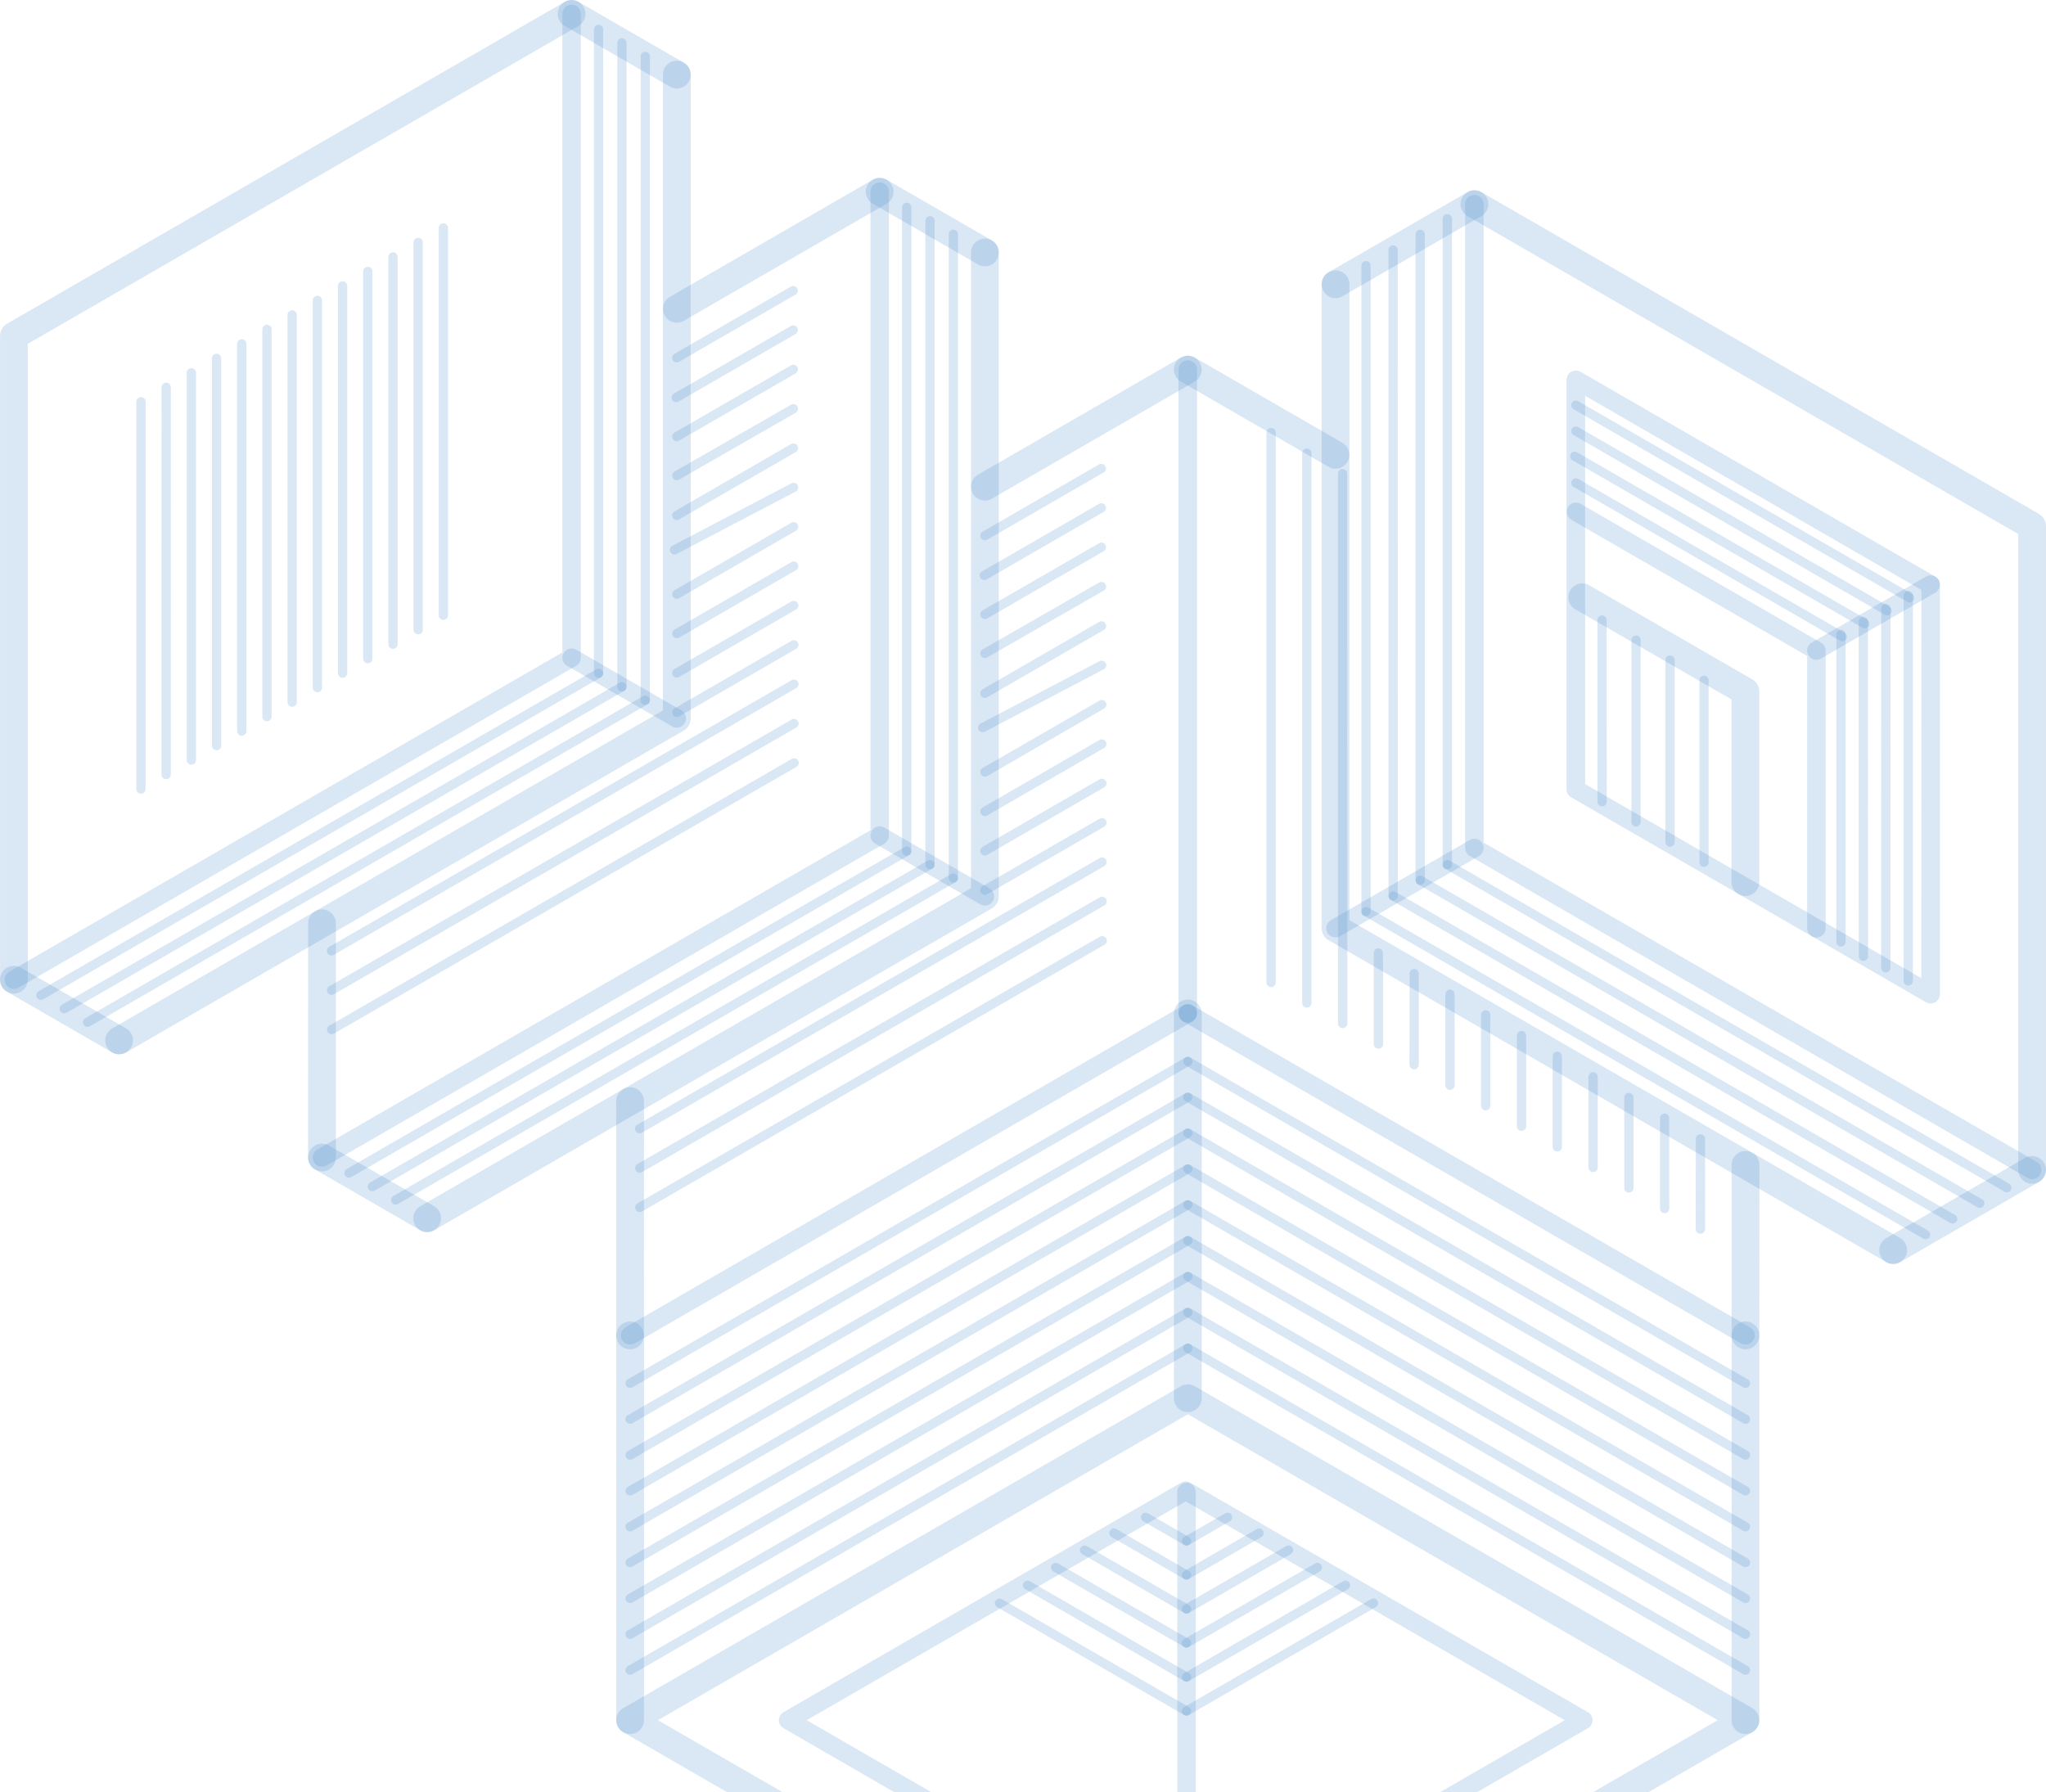 <svg width="113" height="99" viewBox="0 0 113 99" fill="none" xmlns="http://www.w3.org/2000/svg">
<path d="M65.6 19.904C65.318 19.904 65.087 20.131 65.087 20.417V55.982C65.087 56.264 65.316 56.492 65.6 56.492C65.883 56.492 66.112 56.264 66.112 55.982V20.417C66.112 20.132 65.883 19.904 65.6 19.904Z" fill="#498BCA" fill-opacity="0.2"/>
<path d="M65.605 55.469C65.424 55.469 65.255 55.56 65.16 55.725C65.017 55.969 65.102 56.283 65.347 56.424L96.149 74.205C96.393 74.346 96.704 74.263 96.847 74.018C96.986 73.774 96.905 73.46 96.66 73.32L65.859 55.538C65.778 55.49 65.692 55.469 65.605 55.469Z" fill="#498BCA" fill-opacity="0.2"/>
<path d="M65.6 55.469C65.513 55.469 65.427 55.49 65.346 55.538L34.544 73.32C34.302 73.461 34.217 73.774 34.357 74.018C34.499 74.261 34.812 74.345 35.056 74.205L65.859 56.424C66.102 56.282 66.184 55.969 66.046 55.725C65.949 55.56 65.778 55.469 65.601 55.469H65.6Z" fill="#498BCA" fill-opacity="0.2"/>
<path d="M65.6 19.648C65.471 19.648 65.342 19.682 65.217 19.751L54.012 26.221C53.647 26.432 53.519 26.901 53.732 27.266C53.943 27.635 54.413 27.759 54.78 27.548L65.988 21.078C66.352 20.866 66.476 20.397 66.265 20.03C66.122 19.787 65.869 19.648 65.6 19.648Z" fill="#498BCA" fill-opacity="0.2"/>
<path d="M34.799 60.059C34.376 60.059 34.033 60.402 34.033 60.826V73.767C34.033 74.19 34.376 74.533 34.799 74.533C35.223 74.533 35.566 74.19 35.566 73.767L35.568 60.826C35.568 60.402 35.224 60.059 34.801 60.059H34.799Z" fill="#498BCA" fill-opacity="0.2"/>
<path d="M54.395 13.178C53.974 13.178 53.628 13.522 53.628 13.945V49.068L23.211 66.633C22.844 66.844 22.718 67.312 22.93 67.681C23.141 68.048 23.61 68.171 23.975 67.961L54.779 50.177C55.015 50.041 55.161 49.788 55.161 49.512V13.945C55.161 13.522 54.817 13.178 54.393 13.178H54.395Z" fill="#498BCA" fill-opacity="0.2"/>
<path d="M48.585 10.079C48.303 10.079 48.075 10.308 48.075 10.591V45.863L17.527 63.498C17.283 63.64 17.2 63.953 17.34 64.197C17.481 64.44 17.792 64.524 18.038 64.384L48.84 46.6C48.997 46.509 49.093 46.342 49.093 46.159V10.591C49.093 10.31 48.867 10.079 48.583 10.079H48.585Z" fill="#498BCA" fill-opacity="0.2"/>
<path d="M50.076 46.761C50.034 46.761 49.988 46.772 49.947 46.797L19.146 64.578C19.024 64.647 18.983 64.804 19.052 64.927C19.124 65.049 19.279 65.09 19.402 65.021L50.204 47.24C50.325 47.168 50.369 47.01 50.297 46.889C50.252 46.808 50.165 46.761 50.078 46.761H50.076Z" fill="#498BCA" fill-opacity="0.2"/>
<path d="M51.365 47.506C51.323 47.506 51.277 47.517 51.236 47.54L20.434 65.324C20.313 65.396 20.272 65.551 20.341 65.674C20.413 65.796 20.568 65.84 20.691 65.767L51.492 47.983C51.614 47.914 51.655 47.758 51.586 47.634C51.541 47.553 51.454 47.506 51.367 47.506H51.365Z" fill="#498BCA" fill-opacity="0.2"/>
<path d="M52.653 48.25C52.611 48.25 52.566 48.261 52.525 48.285L21.723 66.066C21.602 66.138 21.561 66.294 21.63 66.416C21.699 66.538 21.858 66.582 21.98 66.509L52.781 48.726C52.903 48.656 52.947 48.5 52.875 48.379C52.83 48.295 52.74 48.25 52.653 48.25Z" fill="#498BCA" fill-opacity="0.2"/>
<path d="M50.076 11.196C49.934 11.196 49.82 11.311 49.82 11.45V47.017C49.82 47.159 49.934 47.274 50.076 47.274C50.218 47.274 50.333 47.159 50.333 47.017V11.45C50.333 11.311 50.218 11.196 50.076 11.196Z" fill="#498BCA" fill-opacity="0.2"/>
<path d="M51.365 11.94C51.222 11.94 51.109 12.052 51.109 12.194V47.761C51.109 47.903 51.221 48.017 51.365 48.017C51.51 48.017 51.618 47.903 51.618 47.761V12.194C51.618 12.052 51.504 11.94 51.365 11.94Z" fill="#498BCA" fill-opacity="0.2"/>
<path d="M52.655 12.685C52.514 12.685 52.399 12.8 52.399 12.941V48.506C52.399 48.648 52.514 48.763 52.653 48.763C52.791 48.763 52.91 48.648 52.91 48.506V12.941C52.91 12.8 52.795 12.685 52.654 12.685H52.655Z" fill="#498BCA" fill-opacity="0.2"/>
<path d="M48.585 9.825C48.318 9.825 48.063 9.961 47.922 10.208C47.709 10.573 47.836 11.043 48.202 11.253L54.012 14.608C54.378 14.821 54.849 14.697 55.057 14.328C55.27 13.962 55.145 13.492 54.78 13.28L48.967 9.924C48.848 9.855 48.716 9.824 48.585 9.824V9.825Z" fill="#498BCA" fill-opacity="0.2"/>
<path d="M48.585 45.646C48.41 45.646 48.238 45.737 48.141 45.9C48 46.146 48.083 46.458 48.328 46.598L54.141 49.954C54.383 50.095 54.696 50.013 54.838 49.767C54.98 49.523 54.896 49.209 54.651 49.068L48.841 45.713C48.76 45.668 48.671 45.646 48.585 45.646Z" fill="#498BCA" fill-opacity="0.2"/>
<path d="M17.785 63.174C17.521 63.174 17.263 63.31 17.119 63.556C16.908 63.922 17.032 64.392 17.401 64.602L23.211 67.958C23.576 68.169 24.046 68.045 24.256 67.678C24.468 67.313 24.345 66.841 23.975 66.63L18.166 63.275C18.047 63.205 17.915 63.171 17.783 63.171L17.785 63.174Z" fill="#498BCA" fill-opacity="0.2"/>
<path d="M60.829 27.796C60.784 27.796 60.741 27.807 60.7 27.831L54.234 31.565C54.113 31.634 54.069 31.791 54.141 31.915C54.21 32.036 54.368 32.078 54.491 32.008L60.957 28.275C61.078 28.203 61.119 28.048 61.05 27.925C61.002 27.844 60.916 27.796 60.831 27.796H60.829Z" fill="#498BCA" fill-opacity="0.2"/>
<path d="M60.832 29.97C60.789 29.97 60.744 29.98 60.704 30.006L54.267 33.719C54.142 33.791 54.101 33.946 54.174 34.069C54.243 34.191 54.399 34.232 54.523 34.163L60.958 30.446C61.08 30.377 61.124 30.221 61.054 30.099C61.006 30.015 60.92 29.97 60.832 29.97Z" fill="#498BCA" fill-opacity="0.2"/>
<path d="M60.825 25.623C60.782 25.623 60.737 25.635 60.696 25.657L54.269 29.368C54.147 29.438 54.103 29.595 54.175 29.718C54.244 29.84 54.403 29.881 54.525 29.811L60.952 26.101C61.074 26.031 61.118 25.875 61.046 25.754C61.001 25.67 60.914 25.625 60.826 25.625L60.825 25.623Z" fill="#498BCA" fill-opacity="0.2"/>
<path d="M60.836 32.143C60.794 32.143 60.747 32.153 60.707 32.177L54.269 35.872C54.147 35.941 54.103 36.097 54.175 36.222C54.244 36.344 54.4 36.388 54.525 36.315L60.964 32.621C61.086 32.552 61.127 32.396 61.06 32.275C61.012 32.191 60.925 32.146 60.838 32.146L60.836 32.143Z" fill="#498BCA" fill-opacity="0.2"/>
<path d="M60.839 34.318C60.797 34.318 60.753 34.33 60.712 34.352L54.267 38.073C54.142 38.145 54.101 38.3 54.174 38.423C54.243 38.545 54.399 38.589 54.523 38.516L60.968 34.796C61.09 34.726 61.131 34.569 61.061 34.449C61.013 34.365 60.927 34.32 60.839 34.32V34.318Z" fill="#498BCA" fill-opacity="0.2"/>
<path d="M60.843 36.494C60.802 36.494 60.763 36.501 60.726 36.522L54.15 39.97C54.025 40.035 53.977 40.189 54.042 40.314C54.108 40.438 54.261 40.487 54.386 40.421L60.962 36.971C61.087 36.909 61.135 36.753 61.07 36.628C61.025 36.541 60.934 36.492 60.842 36.492L60.843 36.494Z" fill="#498BCA" fill-opacity="0.2"/>
<path d="M60.849 38.667C60.806 38.667 60.763 38.676 60.721 38.701L54.269 42.426C54.147 42.495 54.103 42.654 54.175 42.775C54.244 42.894 54.403 42.938 54.525 42.869L60.976 39.142C61.101 39.073 61.142 38.916 61.073 38.793C61.025 38.712 60.938 38.665 60.85 38.665L60.849 38.667Z" fill="#498BCA" fill-opacity="0.2"/>
<path d="M60.853 40.842C60.808 40.842 60.765 40.852 60.724 40.876L54.269 44.604C54.147 44.673 54.103 44.832 54.175 44.951C54.244 45.073 54.403 45.115 54.525 45.044L60.981 41.319C61.102 41.247 61.146 41.093 61.074 40.97C61.026 40.889 60.94 40.842 60.855 40.842H60.853Z" fill="#498BCA" fill-opacity="0.2"/>
<path d="M60.857 43.015C60.812 43.015 60.77 43.025 60.728 43.049L54.267 46.779C54.145 46.852 54.101 47.006 54.174 47.129C54.243 47.251 54.402 47.292 54.523 47.223L60.985 43.492C61.107 43.42 61.151 43.264 61.078 43.142C61.03 43.062 60.944 43.015 60.859 43.015H60.857Z" fill="#498BCA" fill-opacity="0.2"/>
<path d="M60.86 45.187C60.818 45.187 60.774 45.199 60.733 45.223L54.267 48.953C54.142 49.026 54.101 49.182 54.174 49.303C54.243 49.425 54.399 49.469 54.523 49.397L60.986 45.666C61.111 45.594 61.152 45.44 61.08 45.316C61.034 45.233 60.948 45.187 60.86 45.187Z" fill="#498BCA" fill-opacity="0.2"/>
<path d="M60.867 47.362C60.822 47.362 60.779 47.371 60.738 47.396L35.199 62.126C35.077 62.198 35.036 62.352 35.105 62.476C35.177 62.597 35.332 62.641 35.455 62.569L60.995 47.839C61.117 47.77 61.158 47.611 61.088 47.489C61.04 47.408 60.954 47.362 60.869 47.362H60.867Z" fill="#498BCA" fill-opacity="0.2"/>
<path d="M60.87 49.534C60.825 49.534 60.782 49.546 60.741 49.568L35.204 64.301C35.082 64.371 35.041 64.528 35.111 64.648C35.183 64.773 35.337 64.815 35.461 64.745L60.998 50.012C61.119 49.942 61.16 49.785 61.091 49.662C61.043 49.581 60.959 49.536 60.872 49.536L60.87 49.534Z" fill="#498BCA" fill-opacity="0.2"/>
<path d="M60.874 51.707C60.829 51.707 60.787 51.718 60.745 51.742L35.209 66.472C35.087 66.545 35.046 66.701 35.115 66.822C35.184 66.944 35.34 66.988 35.465 66.916L61.002 52.183C61.124 52.114 61.168 51.958 61.095 51.836C61.05 51.752 60.964 51.707 60.876 51.707H60.874Z" fill="#498BCA" fill-opacity="0.2"/>
<path d="M48.585 9.825C48.453 9.825 48.321 9.856 48.202 9.926L36.996 16.399C36.631 16.61 36.503 17.076 36.716 17.444C36.927 17.809 37.395 17.934 37.761 17.724L48.967 11.254C49.333 11.043 49.46 10.575 49.249 10.209C49.106 9.963 48.847 9.827 48.583 9.827L48.585 9.825Z" fill="#498BCA" fill-opacity="0.2"/>
<path d="M17.785 50.234C17.361 50.234 17.018 50.578 17.018 51L17.015 63.942C17.015 64.365 17.36 64.708 17.783 64.708C18.206 64.708 18.549 64.365 18.549 63.942L18.552 51C18.552 50.58 18.208 50.234 17.785 50.234Z" fill="#498BCA" fill-opacity="0.2"/>
<path d="M37.38 3.355C36.956 3.355 36.614 3.698 36.614 4.122V39.245L6.196 56.809C5.828 57.02 5.703 57.489 5.914 57.857C6.126 58.224 6.595 58.347 6.962 58.137L37.764 40.354C38 40.215 38.146 39.964 38.146 39.688V4.12C38.146 3.697 37.803 3.354 37.38 3.354V3.355Z" fill="#498BCA" fill-opacity="0.2"/>
<path d="M31.57 0.256C31.288 0.256 31.06 0.484 31.06 0.766V36.039L0.512 53.675C0.268 53.816 0.185 54.126 0.325 54.371C0.467 54.618 0.78 54.701 1.023 54.56L31.825 36.776C31.983 36.685 32.078 36.515 32.078 36.333V0.766C32.078 0.484 31.85 0.256 31.569 0.256H31.57Z" fill="#498BCA" fill-opacity="0.2"/>
<path d="M33.06 36.936C33.015 36.936 32.972 36.947 32.931 36.971L2.129 54.757C2.008 54.829 1.964 54.983 2.036 55.106C2.105 55.228 2.263 55.269 2.386 55.2L33.187 37.416C33.309 37.344 33.35 37.189 33.281 37.066C33.233 36.983 33.146 36.937 33.061 36.937L33.06 36.936Z" fill="#498BCA" fill-opacity="0.2"/>
<path d="M34.347 37.681C34.305 37.681 34.261 37.692 34.22 37.716L3.42 55.5C3.298 55.57 3.257 55.728 3.326 55.847C3.398 55.969 3.554 56.013 3.676 55.944L34.478 38.16C34.599 38.087 34.641 37.933 34.571 37.81C34.523 37.729 34.437 37.681 34.349 37.681H34.347Z" fill="#498BCA" fill-opacity="0.2"/>
<path d="M35.638 38.428C35.597 38.428 35.551 38.437 35.51 38.462L4.709 56.245C4.587 56.315 4.543 56.472 4.612 56.595C4.684 56.717 4.839 56.758 4.964 56.689L35.765 38.905C35.887 38.833 35.928 38.678 35.859 38.555C35.81 38.474 35.724 38.428 35.636 38.428H35.638Z" fill="#498BCA" fill-opacity="0.2"/>
<path d="M33.06 1.371C32.918 1.371 32.804 1.486 32.804 1.627V37.192C32.804 37.334 32.918 37.449 33.06 37.449C33.202 37.449 33.313 37.334 33.313 37.192V1.627C33.313 1.486 33.202 1.371 33.06 1.371Z" fill="#498BCA" fill-opacity="0.2"/>
<path d="M34.347 2.116C34.206 2.116 34.094 2.231 34.094 2.372V37.937C34.094 38.079 34.206 38.194 34.347 38.194C34.489 38.194 34.604 38.079 34.604 37.937V2.371C34.604 2.229 34.489 2.115 34.347 2.115V2.116Z" fill="#498BCA" fill-opacity="0.2"/>
<path d="M35.638 2.862C35.496 2.862 35.384 2.974 35.384 3.116V38.681C35.384 38.824 35.496 38.937 35.638 38.937C35.779 38.937 35.894 38.825 35.894 38.681V3.116C35.894 2.974 35.779 2.862 35.638 2.862Z" fill="#498BCA" fill-opacity="0.2"/>
<path d="M31.57 0C31.438 0 31.306 0.034 31.188 0.103L0.386 17.884C0.149 18.023 0.003 18.274 0.003 18.55V54.118C0.003 54.541 0.346 54.884 0.77 54.884C1.193 54.884 1.536 54.541 1.536 54.118V18.992L31.952 1.431C32.318 1.218 32.445 0.749 32.233 0.382C32.091 0.136 31.833 0 31.57 0Z" fill="#498BCA" fill-opacity="0.2"/>
<path d="M31.57 0C31.306 0 31.049 0.136 30.904 0.382C30.693 0.748 30.818 1.218 31.186 1.431L36.996 4.786C37.361 4.997 37.832 4.872 38.044 4.504C38.255 4.139 38.13 3.668 37.762 3.459L31.952 0.103C31.833 0.034 31.702 0 31.57 0Z" fill="#498BCA" fill-opacity="0.2"/>
<path d="M31.57 35.821C31.393 35.821 31.223 35.915 31.127 36.078C30.985 36.321 31.069 36.636 31.314 36.776L37.123 40.128C37.367 40.27 37.681 40.187 37.822 39.941C37.963 39.698 37.88 39.383 37.635 39.243L31.825 35.888C31.744 35.843 31.655 35.821 31.569 35.821H31.57Z" fill="#498BCA" fill-opacity="0.2"/>
<path d="M0.768 53.352C0.502 53.352 0.244 53.487 0.103 53.734C-0.108 54.101 0.016 54.57 0.384 54.779L6.194 58.135C6.558 58.346 7.03 58.221 7.24 57.854C7.452 57.486 7.326 57.017 6.959 56.806L1.149 53.453C1.027 53.381 0.896 53.35 0.767 53.35L0.768 53.352Z" fill="#498BCA" fill-opacity="0.2"/>
<path d="M43.812 17.972C43.769 17.972 43.725 17.984 43.683 18.006L37.22 21.74C37.098 21.812 37.054 21.966 37.126 22.09C37.196 22.211 37.353 22.255 37.476 22.183L43.939 18.45C44.061 18.38 44.105 18.223 44.032 18.1C43.987 18.019 43.901 17.972 43.813 17.972H43.812Z" fill="#498BCA" fill-opacity="0.2"/>
<path d="M43.816 20.146C43.773 20.146 43.73 20.158 43.687 20.182L37.252 23.895C37.131 23.968 37.087 24.122 37.159 24.245C37.228 24.37 37.387 24.411 37.506 24.339L43.943 20.625C44.065 20.553 44.109 20.398 44.037 20.275C43.992 20.195 43.905 20.146 43.817 20.146H43.816Z" fill="#498BCA" fill-opacity="0.2"/>
<path d="M43.806 15.798C43.763 15.798 43.719 15.809 43.678 15.834L37.251 19.544C37.129 19.614 37.085 19.77 37.157 19.891C37.227 20.013 37.386 20.057 37.505 19.985L43.935 16.274C44.054 16.205 44.098 16.049 44.028 15.927C43.98 15.846 43.894 15.798 43.806 15.798Z" fill="#498BCA" fill-opacity="0.2"/>
<path d="M43.822 22.319C43.779 22.319 43.734 22.33 43.693 22.355L37.254 26.047C37.132 26.119 37.088 26.274 37.16 26.397C37.23 26.519 37.383 26.562 37.507 26.493L43.949 22.798C44.071 22.726 44.112 22.571 44.042 22.448C43.997 22.367 43.911 22.319 43.823 22.319H43.822Z" fill="#498BCA" fill-opacity="0.2"/>
<path d="M43.823 24.493C43.78 24.493 43.736 24.505 43.695 24.527L37.251 28.248C37.129 28.32 37.085 28.475 37.157 28.598C37.227 28.72 37.386 28.761 37.505 28.691L43.95 24.971C44.072 24.898 44.113 24.744 44.044 24.621C43.996 24.54 43.909 24.493 43.822 24.493H43.823Z" fill="#498BCA" fill-opacity="0.2"/>
<path d="M43.829 26.669C43.788 26.669 43.748 26.679 43.71 26.697L37.136 30.146C37.009 30.212 36.962 30.365 37.029 30.49C37.094 30.617 37.248 30.664 37.373 30.598L43.949 27.152C44.074 27.085 44.122 26.932 44.054 26.805C44.011 26.718 43.919 26.669 43.829 26.669Z" fill="#498BCA" fill-opacity="0.2"/>
<path d="M43.833 28.841C43.788 28.841 43.745 28.853 43.704 28.875L37.252 32.603C37.131 32.673 37.087 32.828 37.159 32.95C37.228 33.075 37.387 33.116 37.506 33.044L43.959 29.319C44.081 29.249 44.125 29.093 44.052 28.972C44.007 28.888 43.918 28.843 43.833 28.843V28.841Z" fill="#498BCA" fill-opacity="0.2"/>
<path d="M43.836 31.017C43.793 31.017 43.749 31.027 43.708 31.051L37.252 34.779C37.131 34.851 37.087 35.007 37.159 35.129C37.228 35.25 37.387 35.294 37.506 35.222L43.965 31.494C44.086 31.425 44.13 31.268 44.055 31.144C44.013 31.064 43.923 31.017 43.836 31.017Z" fill="#498BCA" fill-opacity="0.2"/>
<path d="M43.84 33.19C43.797 33.19 43.754 33.2 43.712 33.224L37.251 36.954C37.129 37.024 37.085 37.181 37.157 37.301C37.227 37.426 37.386 37.467 37.505 37.398L43.967 33.667C44.089 33.597 44.133 33.439 44.058 33.317C44.013 33.236 43.926 33.19 43.839 33.19H43.84Z" fill="#498BCA" fill-opacity="0.2"/>
<path d="M43.844 35.362C43.802 35.362 43.756 35.374 43.717 35.398L37.251 39.131C37.129 39.201 37.085 39.358 37.157 39.481C37.227 39.603 37.386 39.644 37.505 39.575L43.97 35.84C44.092 35.77 44.136 35.614 44.064 35.493C44.018 35.409 43.929 35.364 43.844 35.364V35.362Z" fill="#498BCA" fill-opacity="0.2"/>
<path d="M43.85 37.535C43.807 37.535 43.763 37.546 43.722 37.57L18.183 52.303C18.061 52.373 18.017 52.529 18.089 52.651C18.158 52.775 18.314 52.818 18.436 52.744L43.974 38.011C44.099 37.941 44.14 37.786 44.068 37.664C44.023 37.583 43.936 37.535 43.848 37.535H43.85Z" fill="#498BCA" fill-opacity="0.2"/>
<path d="M43.851 39.711C43.809 39.711 43.765 39.722 43.724 39.746L18.19 54.476C18.065 54.546 18.024 54.704 18.093 54.826C18.163 54.948 18.32 54.992 18.443 54.919L43.98 40.189C44.102 40.117 44.146 39.961 44.074 39.84C44.026 39.759 43.942 39.711 43.851 39.711Z" fill="#498BCA" fill-opacity="0.2"/>
<path d="M43.86 41.885C43.817 41.885 43.772 41.895 43.731 41.919L18.194 56.652C18.069 56.721 18.028 56.877 18.098 57.002C18.17 57.123 18.324 57.164 18.447 57.095L43.987 42.362C44.109 42.29 44.153 42.135 44.081 42.012C44.032 41.931 43.949 41.885 43.861 41.885H43.86Z" fill="#498BCA" fill-opacity="0.2"/>
<path d="M10.569 20.338C10.428 20.338 10.313 20.452 10.313 20.594V41.987C10.313 42.128 10.428 42.243 10.569 42.243C10.711 42.243 10.826 42.128 10.826 41.987V20.594C10.826 20.452 10.711 20.338 10.569 20.338Z" fill="#498BCA" fill-opacity="0.2"/>
<path d="M7.784 21.938C7.642 21.938 7.53 22.053 7.53 22.195V43.587C7.53 43.729 7.642 43.844 7.784 43.844C7.925 43.844 8.04 43.729 8.04 43.587L8.043 22.195C8.043 22.053 7.928 21.938 7.785 21.938H7.784Z" fill="#498BCA" fill-opacity="0.2"/>
<path d="M9.179 21.139C9.037 21.139 8.922 21.251 8.922 21.393L8.919 42.785C8.919 42.929 9.034 43.042 9.177 43.042C9.32 43.042 9.431 42.93 9.431 42.785L9.434 21.393C9.434 21.251 9.319 21.139 9.177 21.139H9.179Z" fill="#498BCA" fill-opacity="0.2"/>
<path d="M11.962 19.537C11.819 19.537 11.705 19.652 11.705 19.794V41.187C11.705 41.328 11.817 41.443 11.962 41.443C12.106 41.443 12.215 41.328 12.215 41.187V19.794C12.215 19.652 12.103 19.537 11.962 19.537Z" fill="#498BCA" fill-opacity="0.2"/>
<path d="M13.353 18.739C13.211 18.739 13.096 18.853 13.096 18.995V40.385C13.096 40.526 13.211 40.641 13.353 40.641C13.494 40.641 13.609 40.526 13.609 40.385V18.995C13.609 18.853 13.494 18.739 13.353 18.739Z" fill="#498BCA" fill-opacity="0.2"/>
<path d="M14.745 17.94C14.603 17.94 14.489 18.052 14.489 18.196V39.586C14.489 39.728 14.603 39.842 14.745 39.842C14.886 39.842 15.001 39.728 15.001 39.586V18.196C15.001 18.053 14.886 17.94 14.745 17.94Z" fill="#498BCA" fill-opacity="0.2"/>
<path d="M16.137 17.138C15.994 17.138 15.881 17.253 15.881 17.394V38.787C15.881 38.929 15.993 39.044 16.137 39.044C16.282 39.044 16.391 38.929 16.391 38.787V17.394C16.391 17.253 16.279 17.138 16.137 17.138Z" fill="#498BCA" fill-opacity="0.2"/>
<path d="M17.528 16.339C17.386 16.339 17.274 16.454 17.274 16.596V37.986C17.274 38.127 17.389 38.242 17.528 38.242C17.671 38.242 17.784 38.127 17.784 37.986V16.594C17.784 16.453 17.67 16.338 17.528 16.338V16.339Z" fill="#498BCA" fill-opacity="0.2"/>
<path d="M18.92 15.538C18.779 15.538 18.664 15.652 18.664 15.794V37.187C18.664 37.328 18.779 37.443 18.92 37.443C19.062 37.443 19.177 37.328 19.177 37.187V15.793C19.177 15.651 19.062 15.536 18.92 15.536V15.538Z" fill="#498BCA" fill-opacity="0.2"/>
<path d="M20.313 14.737C20.171 14.737 20.056 14.852 20.056 14.994V36.386C20.056 36.528 20.171 36.64 20.313 36.64C20.454 36.64 20.569 36.528 20.569 36.386V14.994C20.569 14.852 20.454 14.737 20.313 14.737Z" fill="#498BCA" fill-opacity="0.2"/>
<path d="M21.706 13.938C21.563 13.938 21.45 14.05 21.45 14.195V35.588C21.45 35.729 21.562 35.841 21.703 35.841C21.845 35.841 21.96 35.729 21.96 35.588V14.195C21.96 14.052 21.848 13.938 21.706 13.938Z" fill="#498BCA" fill-opacity="0.2"/>
<path d="M23.096 13.14C22.954 13.14 22.839 13.252 22.839 13.393V34.786C22.839 34.928 22.954 35.042 23.096 35.042C23.237 35.042 23.352 34.928 23.352 34.786V13.393C23.352 13.252 23.237 13.14 23.096 13.14Z" fill="#498BCA" fill-opacity="0.2"/>
<path d="M24.488 12.338C24.346 12.338 24.232 12.453 24.232 12.594V33.987C24.232 34.129 24.346 34.243 24.488 34.243C24.63 34.243 24.744 34.129 24.744 33.987V12.594C24.744 12.453 24.63 12.338 24.488 12.338Z" fill="#498BCA" fill-opacity="0.2"/>
<path d="M79.933 11.825C79.794 11.825 79.679 11.94 79.679 12.079V47.764C79.679 47.906 79.794 48.017 79.939 48.017C80.077 48.017 80.192 47.906 80.192 47.764V12.079C80.192 11.94 80.077 11.825 79.934 11.825H79.933Z" fill="#498BCA" fill-opacity="0.2"/>
<path d="M78.44 12.689C78.297 12.689 78.182 12.804 78.182 12.945V48.628C78.182 48.77 78.297 48.884 78.44 48.884C78.583 48.884 78.694 48.77 78.694 48.628V12.945C78.694 12.804 78.579 12.689 78.44 12.689Z" fill="#498BCA" fill-opacity="0.2"/>
<path d="M76.942 13.553C76.799 13.553 76.688 13.668 76.688 13.809V49.492C76.688 49.633 76.803 49.748 76.942 49.748C77.085 49.748 77.199 49.633 77.199 49.492L77.195 13.809C77.195 13.668 77.08 13.553 76.942 13.553Z" fill="#498BCA" fill-opacity="0.2"/>
<path d="M75.443 14.417C75.304 14.417 75.19 14.532 75.19 14.673V50.356C75.19 50.498 75.304 50.612 75.443 50.612C75.582 50.612 75.702 50.498 75.702 50.356V14.673C75.702 14.532 75.588 14.417 75.443 14.417Z" fill="#498BCA" fill-opacity="0.2"/>
<path d="M79.938 47.508C79.851 47.508 79.765 47.553 79.712 47.635C79.646 47.76 79.684 47.916 79.809 47.985L110.711 65.827C110.83 65.899 110.988 65.855 111.061 65.733C111.133 65.612 111.085 65.456 110.964 65.386L80.062 47.543C80.024 47.522 79.981 47.509 79.938 47.509V47.508Z" fill="#498BCA" fill-opacity="0.2"/>
<path d="M78.44 48.372C78.354 48.372 78.263 48.42 78.221 48.501C78.149 48.622 78.192 48.778 78.311 48.847L109.214 66.689C109.338 66.762 109.491 66.718 109.564 66.596C109.636 66.474 109.592 66.318 109.467 66.246L78.571 48.407C78.528 48.383 78.484 48.372 78.442 48.372H78.44Z" fill="#498BCA" fill-opacity="0.2"/>
<path d="M76.942 49.236C76.855 49.236 76.769 49.281 76.722 49.364C76.65 49.486 76.694 49.642 76.819 49.711L107.715 67.555C107.84 67.624 107.993 67.583 108.065 67.461C108.137 67.337 108.093 67.181 107.974 67.111L77.072 49.27C77.034 49.245 76.986 49.234 76.943 49.234L76.942 49.236Z" fill="#498BCA" fill-opacity="0.2"/>
<path d="M75.443 50.099C75.357 50.099 75.27 50.145 75.224 50.227C75.157 50.349 75.195 50.507 75.32 50.577L106.222 68.42C106.341 68.492 106.5 68.448 106.572 68.327C106.644 68.205 106.6 68.046 106.476 67.977L75.574 50.135C75.535 50.108 75.493 50.099 75.445 50.099H75.443Z" fill="#498BCA" fill-opacity="0.2"/>
<path d="M87.034 22.126C86.948 22.126 86.862 22.172 86.815 22.254C86.743 22.376 86.787 22.531 86.906 22.604L105.341 33.245C105.46 33.317 105.619 33.273 105.685 33.148C105.757 33.029 105.714 32.871 105.595 32.801L87.159 22.16C87.121 22.136 87.079 22.126 87.034 22.126Z" fill="#498BCA" fill-opacity="0.2"/>
<path d="M87.034 23.555C86.948 23.555 86.862 23.604 86.815 23.681C86.743 23.803 86.787 23.962 86.906 24.033L104.1 33.959C104.219 34.031 104.378 33.99 104.444 33.865C104.517 33.743 104.478 33.587 104.354 33.518L87.159 23.589C87.121 23.565 87.079 23.554 87.034 23.554V23.555Z" fill="#498BCA" fill-opacity="0.2"/>
<path d="M86.968 24.948C86.882 24.948 86.795 24.993 86.748 25.076C86.682 25.198 86.72 25.354 86.845 25.424L102.862 34.674C102.981 34.746 103.14 34.702 103.212 34.58C103.279 34.459 103.241 34.303 103.116 34.23L87.098 24.982C87.06 24.958 87.012 24.946 86.969 24.946L86.968 24.948Z" fill="#498BCA" fill-opacity="0.2"/>
<path d="M87.034 26.418C86.948 26.418 86.862 26.463 86.815 26.547C86.743 26.669 86.787 26.824 86.906 26.897L101.622 35.392C101.741 35.464 101.899 35.42 101.972 35.298C102.038 35.177 101.996 35.021 101.875 34.949L87.159 26.453C87.121 26.429 87.079 26.418 87.034 26.418Z" fill="#498BCA" fill-opacity="0.2"/>
<path d="M105.394 32.641C105.251 32.641 105.136 32.756 105.136 32.898V54.183C105.136 54.324 105.251 54.439 105.394 54.439C105.537 54.439 105.647 54.324 105.647 54.183V32.898C105.647 32.756 105.532 32.641 105.394 32.641Z" fill="#498BCA" fill-opacity="0.2"/>
<path d="M104.154 33.357C104.015 33.357 103.901 33.471 103.901 33.613L103.896 53.466C103.896 53.608 104.011 53.722 104.154 53.722C104.297 53.722 104.408 53.608 104.408 53.466L104.412 33.613C104.412 33.471 104.297 33.357 104.154 33.357Z" fill="#498BCA" fill-opacity="0.2"/>
<path d="M102.914 34.072C102.77 34.072 102.656 34.187 102.656 34.328L102.66 52.827C102.66 52.969 102.775 53.081 102.914 53.081C103.057 53.081 103.173 52.969 103.173 52.827L103.168 34.328C103.168 34.187 103.058 34.072 102.915 34.072H102.914Z" fill="#498BCA" fill-opacity="0.2"/>
<path d="M101.674 34.787C101.531 34.787 101.421 34.902 101.421 35.043V52.033C101.421 52.174 101.535 52.289 101.674 52.289C101.817 52.289 101.932 52.174 101.932 52.033V35.043C101.932 34.902 101.817 34.787 101.674 34.787Z" fill="#498BCA" fill-opacity="0.2"/>
<path d="M81.432 10.509C81.168 10.509 80.91 10.645 80.766 10.892C80.555 11.257 80.68 11.727 81.048 11.937L111.466 29.498V64.623C111.466 65.046 111.81 65.389 112.232 65.389C112.654 65.389 112.998 65.046 112.998 64.623V29.058C112.998 28.783 112.849 28.53 112.616 28.392L81.814 10.611C81.695 10.539 81.565 10.508 81.432 10.508V10.509Z" fill="#498BCA" fill-opacity="0.2"/>
<path d="M81.431 10.766C81.15 10.766 80.919 10.992 80.919 11.276V46.84C80.919 47.022 81.019 47.192 81.177 47.282L111.978 65.066C112.222 65.208 112.533 65.124 112.677 64.876C112.815 64.633 112.735 64.321 112.49 64.18L81.941 46.544V11.276C81.941 10.994 81.712 10.766 81.429 10.766H81.431Z" fill="#498BCA" fill-opacity="0.2"/>
<path d="M112.232 63.858C112.103 63.858 111.968 63.889 111.849 63.959L104.178 68.39C103.81 68.601 103.685 69.07 103.897 69.439C104.108 69.805 104.581 69.929 104.945 69.719L112.616 65.287C112.984 65.076 113.109 64.607 112.898 64.242C112.754 63.995 112.495 63.859 112.232 63.859V63.858Z" fill="#498BCA" fill-opacity="0.2"/>
<path d="M81.432 10.509C81.303 10.509 81.174 10.54 81.049 10.613L73.378 15.039C73.01 15.251 72.885 15.72 73.096 16.087C73.307 16.455 73.776 16.58 74.144 16.367L81.815 11.938C82.184 11.727 82.308 11.259 82.097 10.893C81.954 10.647 81.695 10.511 81.432 10.511V10.509Z" fill="#498BCA" fill-opacity="0.2"/>
<path d="M81.432 46.329C81.345 46.329 81.259 46.353 81.178 46.398L73.501 50.83C73.258 50.969 73.176 51.282 73.314 51.527C73.453 51.774 73.769 51.854 74.013 51.715L81.689 47.284C81.933 47.142 82.015 46.829 81.876 46.586C81.78 46.423 81.609 46.329 81.432 46.329Z" fill="#498BCA" fill-opacity="0.2"/>
<path d="M73.755 14.937C73.334 14.937 72.994 15.281 72.994 15.705V51.272C72.994 51.546 73.137 51.799 73.377 51.935L104.178 69.719C104.542 69.93 105.011 69.805 105.222 69.439C105.438 69.07 105.309 68.601 104.945 68.39L74.527 50.829V15.705C74.527 15.281 74.183 14.937 73.756 14.937H73.755Z" fill="#498BCA" fill-opacity="0.2"/>
<path d="M87.288 20.536L106.886 31.851C107.045 31.942 107.14 32.109 107.14 32.294V54.921C107.14 55.102 107.044 55.271 106.886 55.363C106.729 55.453 106.532 55.453 106.374 55.363L86.781 44.047C86.618 43.957 86.522 43.787 86.522 43.604V20.978C86.522 20.796 86.618 20.626 86.781 20.536C86.858 20.49 86.944 20.469 87.035 20.469C87.121 20.469 87.212 20.49 87.288 20.536ZM106.116 54.034L106.12 32.589L87.547 21.864V43.312L106.116 54.034Z" fill="#498BCA" fill-opacity="0.2"/>
<path d="M87.04 27.759C86.863 27.759 86.691 27.85 86.596 28.016C86.457 28.259 86.538 28.571 86.783 28.712L99.809 36.233V51.275C99.809 51.557 100.034 51.788 100.316 51.788C100.598 51.788 100.829 51.558 100.829 51.275V35.937C100.829 35.756 100.732 35.587 100.569 35.497L87.294 27.827C87.213 27.782 87.127 27.761 87.04 27.761V27.759Z" fill="#498BCA" fill-opacity="0.2"/>
<path d="M106.627 31.782C106.541 31.782 106.454 31.803 106.374 31.851L100.061 35.495C99.817 35.637 99.731 35.947 99.874 36.192C100.013 36.436 100.324 36.522 100.568 36.379L106.885 32.738C107.129 32.596 107.211 32.283 107.072 32.039C106.976 31.877 106.809 31.783 106.627 31.783V31.782Z" fill="#498BCA" fill-opacity="0.2"/>
<path d="M96.401 63.579C95.98 63.579 95.635 63.922 95.635 64.345V73.764C95.635 74.188 95.979 74.532 96.401 74.532C96.823 74.532 97.167 74.188 97.167 73.764L97.172 64.345C97.172 63.922 96.827 63.579 96.401 63.579Z" fill="#498BCA" fill-opacity="0.2"/>
<path d="M87.389 32.228C87.125 32.228 86.868 32.367 86.723 32.61C86.512 32.976 86.637 33.446 87.005 33.658L95.633 38.638V48.728C95.633 49.152 95.978 49.495 96.4 49.495C96.826 49.495 97.166 49.152 97.166 48.728V38.198C97.166 37.923 97.023 37.669 96.784 37.532L87.773 32.33C87.654 32.26 87.523 32.226 87.39 32.226L87.389 32.228Z" fill="#498BCA" fill-opacity="0.2"/>
<path d="M65.605 19.648C65.337 19.648 65.078 19.787 64.939 20.03C64.724 20.395 64.853 20.866 65.217 21.078L73.377 25.788C73.741 26 74.21 25.874 74.421 25.506C74.632 25.14 74.507 24.67 74.143 24.46L65.988 19.751C65.863 19.682 65.734 19.648 65.605 19.648Z" fill="#498BCA" fill-opacity="0.2"/>
<path d="M89.96 60.369C89.821 60.369 89.706 60.484 89.706 60.626L89.71 65.624C89.71 65.766 89.821 65.88 89.964 65.88C90.103 65.88 90.217 65.766 90.217 65.624V60.626C90.217 60.484 90.103 60.369 89.96 60.369Z" fill="#498BCA" fill-opacity="0.2"/>
<path d="M90.356 35.103C90.217 35.103 90.103 35.218 90.103 35.359V45.403C90.103 45.544 90.217 45.659 90.356 45.659C90.495 45.659 90.614 45.544 90.614 45.403V35.359C90.614 35.218 90.499 35.103 90.356 35.103Z" fill="#498BCA" fill-opacity="0.2"/>
<path d="M93.917 62.653C93.774 62.653 93.659 62.767 93.659 62.909L93.655 67.899C93.655 68.04 93.769 68.152 93.914 68.152C94.057 68.152 94.172 68.04 94.172 67.899V62.909C94.172 62.767 94.057 62.653 93.918 62.653H93.917Z" fill="#498BCA" fill-opacity="0.2"/>
<path d="M94.114 37.321C93.971 37.321 93.856 37.433 93.856 37.575L93.86 47.629C93.86 47.771 93.975 47.886 94.114 47.886C94.252 47.886 94.367 47.771 94.367 47.629V37.575C94.367 37.433 94.252 37.321 94.114 37.321Z" fill="#498BCA" fill-opacity="0.2"/>
<path d="M91.935 61.511C91.796 61.511 91.682 61.626 91.682 61.767V66.761C91.682 66.903 91.796 67.015 91.939 67.015C92.078 67.015 92.193 66.903 92.193 66.761L92.189 61.767C92.189 61.626 92.078 61.511 91.935 61.511Z" fill="#498BCA" fill-opacity="0.2"/>
<path d="M92.233 36.212C92.094 36.212 91.979 36.327 91.979 36.468V46.519C91.979 46.658 92.094 46.772 92.233 46.772C92.371 46.772 92.49 46.658 92.49 46.519V36.468C92.49 36.327 92.376 36.212 92.233 36.212Z" fill="#498BCA" fill-opacity="0.2"/>
<path d="M87.988 59.231C87.845 59.231 87.73 59.343 87.73 59.484V64.488C87.73 64.631 87.845 64.745 87.988 64.745C88.131 64.745 88.241 64.633 88.241 64.488V59.484C88.241 59.343 88.127 59.231 87.988 59.231Z" fill="#498BCA" fill-opacity="0.2"/>
<path d="M88.481 33.995C88.338 33.995 88.227 34.11 88.227 34.252V44.288C88.227 44.43 88.342 44.544 88.481 44.544C88.624 44.544 88.739 44.43 88.739 44.288L88.734 34.252C88.734 34.11 88.62 33.995 88.481 33.995Z" fill="#498BCA" fill-opacity="0.2"/>
<path d="M86.011 58.089C85.868 58.089 85.753 58.201 85.753 58.345V63.354C85.753 63.495 85.868 63.607 86.011 63.607C86.154 63.607 86.264 63.495 86.264 63.354V58.345C86.264 58.202 86.154 58.089 86.011 58.089Z" fill="#498BCA" fill-opacity="0.2"/>
<path d="M84.035 56.947C83.892 56.947 83.777 57.059 83.777 57.204V62.216C83.777 62.358 83.892 62.47 84.035 62.47C84.178 62.47 84.288 62.358 84.288 62.216V57.204C84.288 57.061 84.174 56.947 84.035 56.947Z" fill="#498BCA" fill-opacity="0.2"/>
<path d="M82.058 55.806C81.915 55.806 81.8 55.921 81.8 56.062V61.08C81.8 61.222 81.915 61.337 82.058 61.337C82.201 61.337 82.311 61.222 82.311 61.08V56.062C82.311 55.921 82.196 55.806 82.058 55.806Z" fill="#498BCA" fill-opacity="0.2"/>
<path d="M80.082 54.666C79.943 54.666 79.828 54.78 79.828 54.922V59.947C79.828 60.089 79.943 60.204 80.082 60.204C80.225 60.204 80.34 60.089 80.34 59.947L80.335 54.922C80.335 54.78 80.221 54.666 80.082 54.666Z" fill="#498BCA" fill-opacity="0.2"/>
<path d="M78.105 53.526C77.966 53.526 77.851 53.638 77.851 53.779L77.847 58.809C77.847 58.95 77.962 59.065 78.105 59.065C78.248 59.065 78.358 58.95 78.358 58.809V53.779C78.358 53.638 78.243 53.526 78.105 53.526Z" fill="#498BCA" fill-opacity="0.2"/>
<path d="M76.129 52.385C75.986 52.385 75.875 52.5 75.875 52.642V57.674C75.875 57.816 75.99 57.93 76.129 57.93C76.272 57.93 76.386 57.816 76.386 57.674L76.382 52.642C76.382 52.5 76.267 52.385 76.129 52.385Z" fill="#498BCA" fill-opacity="0.2"/>
<path d="M74.151 25.909C74.008 25.909 73.898 26.024 73.898 26.166V56.538C73.898 56.68 74.013 56.794 74.151 56.794C74.294 56.794 74.411 56.68 74.411 56.538L74.406 26.166C74.406 26.024 74.292 25.909 74.153 25.909H74.151Z" fill="#498BCA" fill-opacity="0.2"/>
<path d="M72.176 24.773C72.032 24.773 71.922 24.888 71.922 25.031V55.402C71.922 55.544 72.037 55.659 72.176 55.659C72.319 55.659 72.433 55.544 72.433 55.402V25.031C72.433 24.888 72.319 24.773 72.176 24.773Z" fill="#498BCA" fill-opacity="0.2"/>
<path d="M70.204 23.639C70.061 23.639 69.946 23.754 69.946 23.895V54.268C69.946 54.41 70.061 54.524 70.204 54.524C70.347 54.524 70.458 54.41 70.458 54.268V23.895C70.458 23.754 70.343 23.639 70.204 23.639Z" fill="#498BCA" fill-opacity="0.2"/>
<path d="M65.533 81.901C65.245 81.901 65.02 82.13 65.02 82.414V107.632C65.02 107.914 65.245 108.142 65.527 108.142C65.809 108.142 66.04 107.914 66.04 107.632V82.414C66.04 82.132 65.815 81.901 65.533 81.901Z" fill="#498BCA" fill-opacity="0.2"/>
<path d="M65.742 81.901L87.699 94.579C87.858 94.669 87.957 94.84 87.957 95.021C87.957 95.202 87.856 95.372 87.699 95.464L65.742 108.142C65.584 108.233 65.388 108.233 65.23 108.142L43.273 95.464C43.115 95.373 43.017 95.204 43.017 95.021C43.017 94.838 43.115 94.669 43.273 94.579L65.23 81.901C65.31 81.856 65.397 81.832 65.487 81.832C65.574 81.832 65.665 81.856 65.741 81.901H65.742ZM65.489 107.108L86.421 95.022L65.489 82.933L44.552 95.022L65.489 107.108Z" fill="#498BCA" fill-opacity="0.2"/>
<path d="M75.855 88.297C75.813 88.297 75.769 88.309 75.731 88.331L65.403 94.294C65.278 94.366 65.235 94.521 65.306 94.644C65.379 94.766 65.531 94.81 65.656 94.737L75.984 88.775C76.109 88.705 76.151 88.549 76.075 88.425C76.032 88.344 75.946 88.297 75.855 88.297Z" fill="#498BCA" fill-opacity="0.2"/>
<path d="M74.31 87.313C74.268 87.313 74.219 87.324 74.181 87.347L65.404 92.418C65.279 92.487 65.241 92.643 65.308 92.764C65.38 92.886 65.537 92.927 65.657 92.861L74.435 87.79C74.559 87.721 74.602 87.562 74.531 87.44C74.483 87.36 74.397 87.313 74.311 87.313H74.31Z" fill="#498BCA" fill-opacity="0.2"/>
<path d="M72.759 86.327C72.717 86.327 72.673 86.337 72.635 86.361L65.403 90.537C65.278 90.606 65.235 90.762 65.306 90.884C65.379 91.008 65.531 91.049 65.656 90.977L72.888 86.805C73.007 86.735 73.051 86.579 72.979 86.455C72.936 86.374 72.85 86.327 72.759 86.327Z" fill="#498BCA" fill-opacity="0.2"/>
<path d="M71.166 85.368C71.123 85.368 71.079 85.378 71.041 85.402L65.404 88.657C65.279 88.729 65.237 88.885 65.308 89.007C65.38 89.129 65.533 89.173 65.657 89.1L71.295 85.846C71.419 85.773 71.457 85.618 71.391 85.496C71.343 85.415 71.256 85.368 71.166 85.368Z" fill="#498BCA" fill-opacity="0.2"/>
<path d="M69.538 84.428C69.496 84.428 69.452 84.439 69.409 84.462L65.404 86.78C65.279 86.85 65.237 87.006 65.308 87.127C65.38 87.249 65.533 87.293 65.657 87.224L69.669 84.905C69.788 84.836 69.832 84.677 69.759 84.558C69.717 84.477 69.63 84.429 69.54 84.429L69.538 84.428Z" fill="#498BCA" fill-opacity="0.2"/>
<path d="M67.792 83.56C67.749 83.56 67.706 83.572 67.667 83.594L65.404 84.899C65.279 84.969 65.241 85.127 65.308 85.249C65.38 85.371 65.533 85.412 65.657 85.343L67.921 84.038C68.046 83.966 68.084 83.812 68.017 83.687C67.969 83.606 67.883 83.56 67.792 83.56Z" fill="#498BCA" fill-opacity="0.2"/>
<path d="M55.203 88.3C55.115 88.3 55.029 88.345 54.981 88.427C54.911 88.549 54.953 88.705 55.074 88.777L65.404 94.737C65.523 94.81 65.682 94.769 65.748 94.644C65.82 94.522 65.782 94.366 65.657 94.294L55.331 88.334C55.29 88.313 55.247 88.3 55.203 88.3Z" fill="#498BCA" fill-opacity="0.2"/>
<path d="M56.754 87.313C56.666 87.313 56.58 87.358 56.535 87.44C56.462 87.562 56.506 87.718 56.628 87.79L65.404 92.861C65.523 92.93 65.682 92.889 65.754 92.764C65.826 92.643 65.782 92.487 65.657 92.418L56.882 87.347C56.843 87.323 56.798 87.313 56.754 87.313Z" fill="#498BCA" fill-opacity="0.2"/>
<path d="M58.302 86.327C58.213 86.327 58.128 86.373 58.083 86.455C58.011 86.579 58.052 86.735 58.173 86.805L65.404 90.977C65.523 91.049 65.682 91.008 65.748 90.884C65.82 90.762 65.782 90.606 65.657 90.537L58.43 86.361C58.389 86.337 58.346 86.327 58.304 86.327H58.302Z" fill="#498BCA" fill-opacity="0.2"/>
<path d="M59.894 85.368C59.806 85.368 59.72 85.414 59.675 85.496C59.602 85.618 59.646 85.773 59.768 85.846L65.405 89.1C65.524 89.173 65.683 89.129 65.75 89.007C65.822 88.885 65.784 88.729 65.659 88.657L60.023 85.402C59.985 85.378 59.94 85.368 59.896 85.368H59.894Z" fill="#498BCA" fill-opacity="0.2"/>
<path d="M61.52 84.428C61.432 84.428 61.346 84.476 61.298 84.557C61.226 84.676 61.27 84.834 61.391 84.904L65.403 87.222C65.522 87.292 65.68 87.249 65.747 87.126C65.819 87.004 65.781 86.848 65.656 86.779L61.646 84.46C61.605 84.439 61.563 84.426 61.519 84.426L61.52 84.428Z" fill="#498BCA" fill-opacity="0.2"/>
<path d="M63.27 83.557C63.183 83.557 63.097 83.605 63.05 83.686C62.978 83.807 63.022 83.963 63.141 84.035L65.404 85.34C65.523 85.412 65.681 85.371 65.754 85.249C65.826 85.127 65.782 84.969 65.657 84.899L63.398 83.594C63.36 83.57 63.312 83.558 63.27 83.558V83.557Z" fill="#498BCA" fill-opacity="0.2"/>
<path d="M34.802 72.996C34.379 72.996 34.034 73.341 34.034 73.763V95.021C34.034 95.444 34.379 95.787 34.802 95.787C35.225 95.787 35.568 95.444 35.568 95.021V73.763C35.568 73.342 35.224 72.996 34.802 72.996Z" fill="#498BCA" fill-opacity="0.2"/>
<path d="M96.401 72.996C95.98 72.996 95.635 73.341 95.635 73.763V95.021C95.635 95.444 95.979 95.787 96.401 95.787C96.823 95.787 97.167 95.444 97.167 95.021V73.763C97.167 73.342 96.827 72.996 96.401 72.996Z" fill="#498BCA" fill-opacity="0.2"/>
<path d="M65.605 55.215C65.179 55.215 64.835 55.558 64.835 55.982V77.237C64.835 77.66 65.179 78.003 65.605 78.003C66.031 78.003 66.371 77.66 66.371 77.237V55.982C66.371 55.558 66.027 55.215 65.605 55.215Z" fill="#498BCA" fill-opacity="0.2"/>
<path d="M65.987 76.574L96.783 94.358C97.023 94.494 97.166 94.747 97.166 95.021C97.166 95.294 97.023 95.548 96.783 95.684L65.987 113.468C65.748 113.603 65.456 113.603 65.217 113.468L34.417 95.684C34.18 95.548 34.034 95.294 34.034 95.021C34.034 94.747 34.18 94.494 34.417 94.358L65.217 76.574C65.336 76.507 65.471 76.471 65.605 76.471C65.74 76.471 65.868 76.506 65.987 76.574ZM65.605 111.919L94.87 95.021L65.605 78.122L36.334 95.021L65.605 111.919Z" fill="#498BCA" fill-opacity="0.2"/>
<path d="M65.605 58.377C65.514 58.377 65.428 58.422 65.38 58.504C65.308 58.626 65.352 58.782 65.476 58.854L96.278 76.635C96.397 76.707 96.555 76.666 96.622 76.542C96.694 76.42 96.656 76.264 96.531 76.195L65.73 58.411C65.691 58.387 65.649 58.377 65.605 58.377Z" fill="#498BCA" fill-opacity="0.2"/>
<path d="M65.605 60.355C65.514 60.355 65.428 60.401 65.38 60.484C65.308 60.606 65.352 60.762 65.476 60.831L96.278 78.615C96.397 78.688 96.555 78.646 96.622 78.522C96.694 78.4 96.656 78.244 96.531 78.172L65.73 60.388C65.692 60.367 65.649 60.354 65.605 60.354V60.355Z" fill="#498BCA" fill-opacity="0.2"/>
<path d="M65.605 62.337C65.514 62.337 65.428 62.382 65.38 62.464C65.308 62.586 65.352 62.742 65.476 62.814L96.278 80.598C96.397 80.67 96.555 80.626 96.622 80.505C96.694 80.383 96.656 80.224 96.531 80.155L65.73 62.371C65.692 62.35 65.649 62.337 65.605 62.337Z" fill="#498BCA" fill-opacity="0.2"/>
<path d="M65.605 64.316C65.514 64.316 65.428 64.361 65.38 64.443C65.308 64.568 65.352 64.724 65.476 64.794L96.278 82.575C96.397 82.648 96.555 82.604 96.622 82.482C96.694 82.36 96.656 82.204 96.531 82.135L65.73 64.351C65.692 64.327 65.649 64.316 65.605 64.316Z" fill="#498BCA" fill-opacity="0.2"/>
<path d="M65.605 66.297C65.514 66.297 65.428 66.342 65.38 66.425C65.308 66.546 65.352 66.705 65.476 66.774L96.278 84.558C96.397 84.628 96.555 84.587 96.622 84.465C96.694 84.34 96.656 84.184 96.531 84.115L65.73 66.331C65.692 66.307 65.649 66.297 65.605 66.297Z" fill="#498BCA" fill-opacity="0.2"/>
<path d="M65.605 68.276C65.514 68.276 65.428 68.324 65.38 68.405C65.308 68.526 65.352 68.682 65.476 68.754L96.278 86.535C96.397 86.609 96.555 86.564 96.622 86.442C96.694 86.32 96.656 86.164 96.531 86.092L65.73 68.311C65.692 68.287 65.649 68.276 65.605 68.276Z" fill="#498BCA" fill-opacity="0.2"/>
<path d="M65.605 70.257C65.514 70.257 65.428 70.303 65.38 70.385C65.308 70.507 65.352 70.662 65.476 70.735L96.278 88.518C96.397 88.591 96.555 88.547 96.622 88.425C96.694 88.303 96.656 88.144 96.531 88.075L65.73 70.291C65.692 70.27 65.649 70.257 65.605 70.257Z" fill="#498BCA" fill-opacity="0.2"/>
<path d="M65.605 72.239C65.514 72.239 65.428 72.284 65.38 72.366C65.308 72.488 65.352 72.644 65.476 72.716L96.278 90.497C96.397 90.569 96.555 90.525 96.622 90.404C96.694 90.282 96.656 90.126 96.531 90.057L65.73 72.273C65.692 72.249 65.649 72.239 65.605 72.239Z" fill="#498BCA" fill-opacity="0.2"/>
<path d="M65.605 74.217C65.514 74.217 65.428 74.263 65.38 74.345C65.308 74.469 65.352 74.625 65.476 74.695L96.278 92.479C96.397 92.551 96.555 92.507 96.622 92.385C96.694 92.263 96.656 92.108 96.531 92.035L65.73 74.251C65.692 74.23 65.649 74.217 65.605 74.217Z" fill="#498BCA" fill-opacity="0.2"/>
<path d="M65.605 58.377C65.563 58.377 65.514 58.387 65.476 58.411L34.673 76.195C34.551 76.264 34.507 76.42 34.58 76.542C34.649 76.666 34.808 76.707 34.929 76.635L65.73 58.854C65.854 58.782 65.893 58.626 65.826 58.504C65.778 58.423 65.691 58.377 65.606 58.377H65.605Z" fill="#498BCA" fill-opacity="0.2"/>
<path d="M65.605 60.355C65.563 60.355 65.514 60.367 65.476 60.389L34.673 78.173C34.551 78.246 34.507 78.4 34.58 78.523C34.649 78.645 34.808 78.689 34.929 78.617L65.73 60.833C65.854 60.763 65.893 60.608 65.826 60.486C65.778 60.402 65.692 60.357 65.606 60.357L65.605 60.355Z" fill="#498BCA" fill-opacity="0.2"/>
<path d="M65.605 62.337C65.563 62.337 65.514 62.348 65.476 62.371L34.673 80.155C34.551 80.224 34.507 80.383 34.58 80.505C34.649 80.624 34.808 80.668 34.929 80.598L65.73 62.814C65.854 62.742 65.893 62.588 65.826 62.464C65.778 62.384 65.692 62.337 65.606 62.337H65.605Z" fill="#498BCA" fill-opacity="0.2"/>
<path d="M65.605 64.316C65.563 64.316 65.514 64.327 65.476 64.351L34.673 82.135C34.551 82.204 34.507 82.36 34.58 82.482C34.649 82.604 34.808 82.645 34.929 82.575L65.73 64.794C65.854 64.722 65.893 64.568 65.826 64.443C65.778 64.362 65.692 64.316 65.606 64.316H65.605Z" fill="#498BCA" fill-opacity="0.2"/>
<path d="M65.605 66.297C65.563 66.297 65.514 66.307 65.476 66.331L34.673 84.115C34.551 84.184 34.507 84.34 34.58 84.465C34.649 84.587 34.808 84.628 34.929 84.558L65.73 66.774C65.854 66.705 65.893 66.546 65.826 66.425C65.778 66.344 65.692 66.297 65.606 66.297H65.605Z" fill="#498BCA" fill-opacity="0.2"/>
<path d="M65.605 68.276C65.563 68.276 65.514 68.287 65.476 68.311L34.673 86.092C34.551 86.164 34.507 86.319 34.58 86.442C34.649 86.564 34.808 86.608 34.929 86.535L65.73 68.754C65.854 68.682 65.893 68.526 65.826 68.405C65.778 68.324 65.692 68.276 65.606 68.276H65.605Z" fill="#498BCA" fill-opacity="0.2"/>
<path d="M65.605 70.257C65.563 70.257 65.514 70.269 65.476 70.291L34.673 88.075C34.551 88.144 34.507 88.303 34.58 88.425C34.649 88.547 34.808 88.588 34.929 88.518L65.73 70.735C65.854 70.662 65.893 70.508 65.826 70.385C65.778 70.304 65.692 70.257 65.606 70.257H65.605Z" fill="#498BCA" fill-opacity="0.2"/>
<path d="M65.605 72.239C65.563 72.239 65.514 72.249 65.476 72.273L34.673 90.057C34.551 90.126 34.507 90.282 34.58 90.404C34.649 90.525 34.808 90.569 34.929 90.497L65.73 72.716C65.854 72.644 65.893 72.49 65.826 72.366C65.778 72.285 65.692 72.239 65.606 72.239H65.605Z" fill="#498BCA" fill-opacity="0.2"/>
<path d="M65.605 74.217C65.563 74.217 65.514 74.229 65.476 74.251L34.673 92.035C34.551 92.108 34.507 92.262 34.58 92.385C34.649 92.507 34.808 92.548 34.929 92.479L65.73 74.695C65.854 74.625 65.893 74.469 65.826 74.345C65.778 74.264 65.692 74.217 65.606 74.217H65.605Z" fill="#498BCA" fill-opacity="0.2"/>
</svg>
